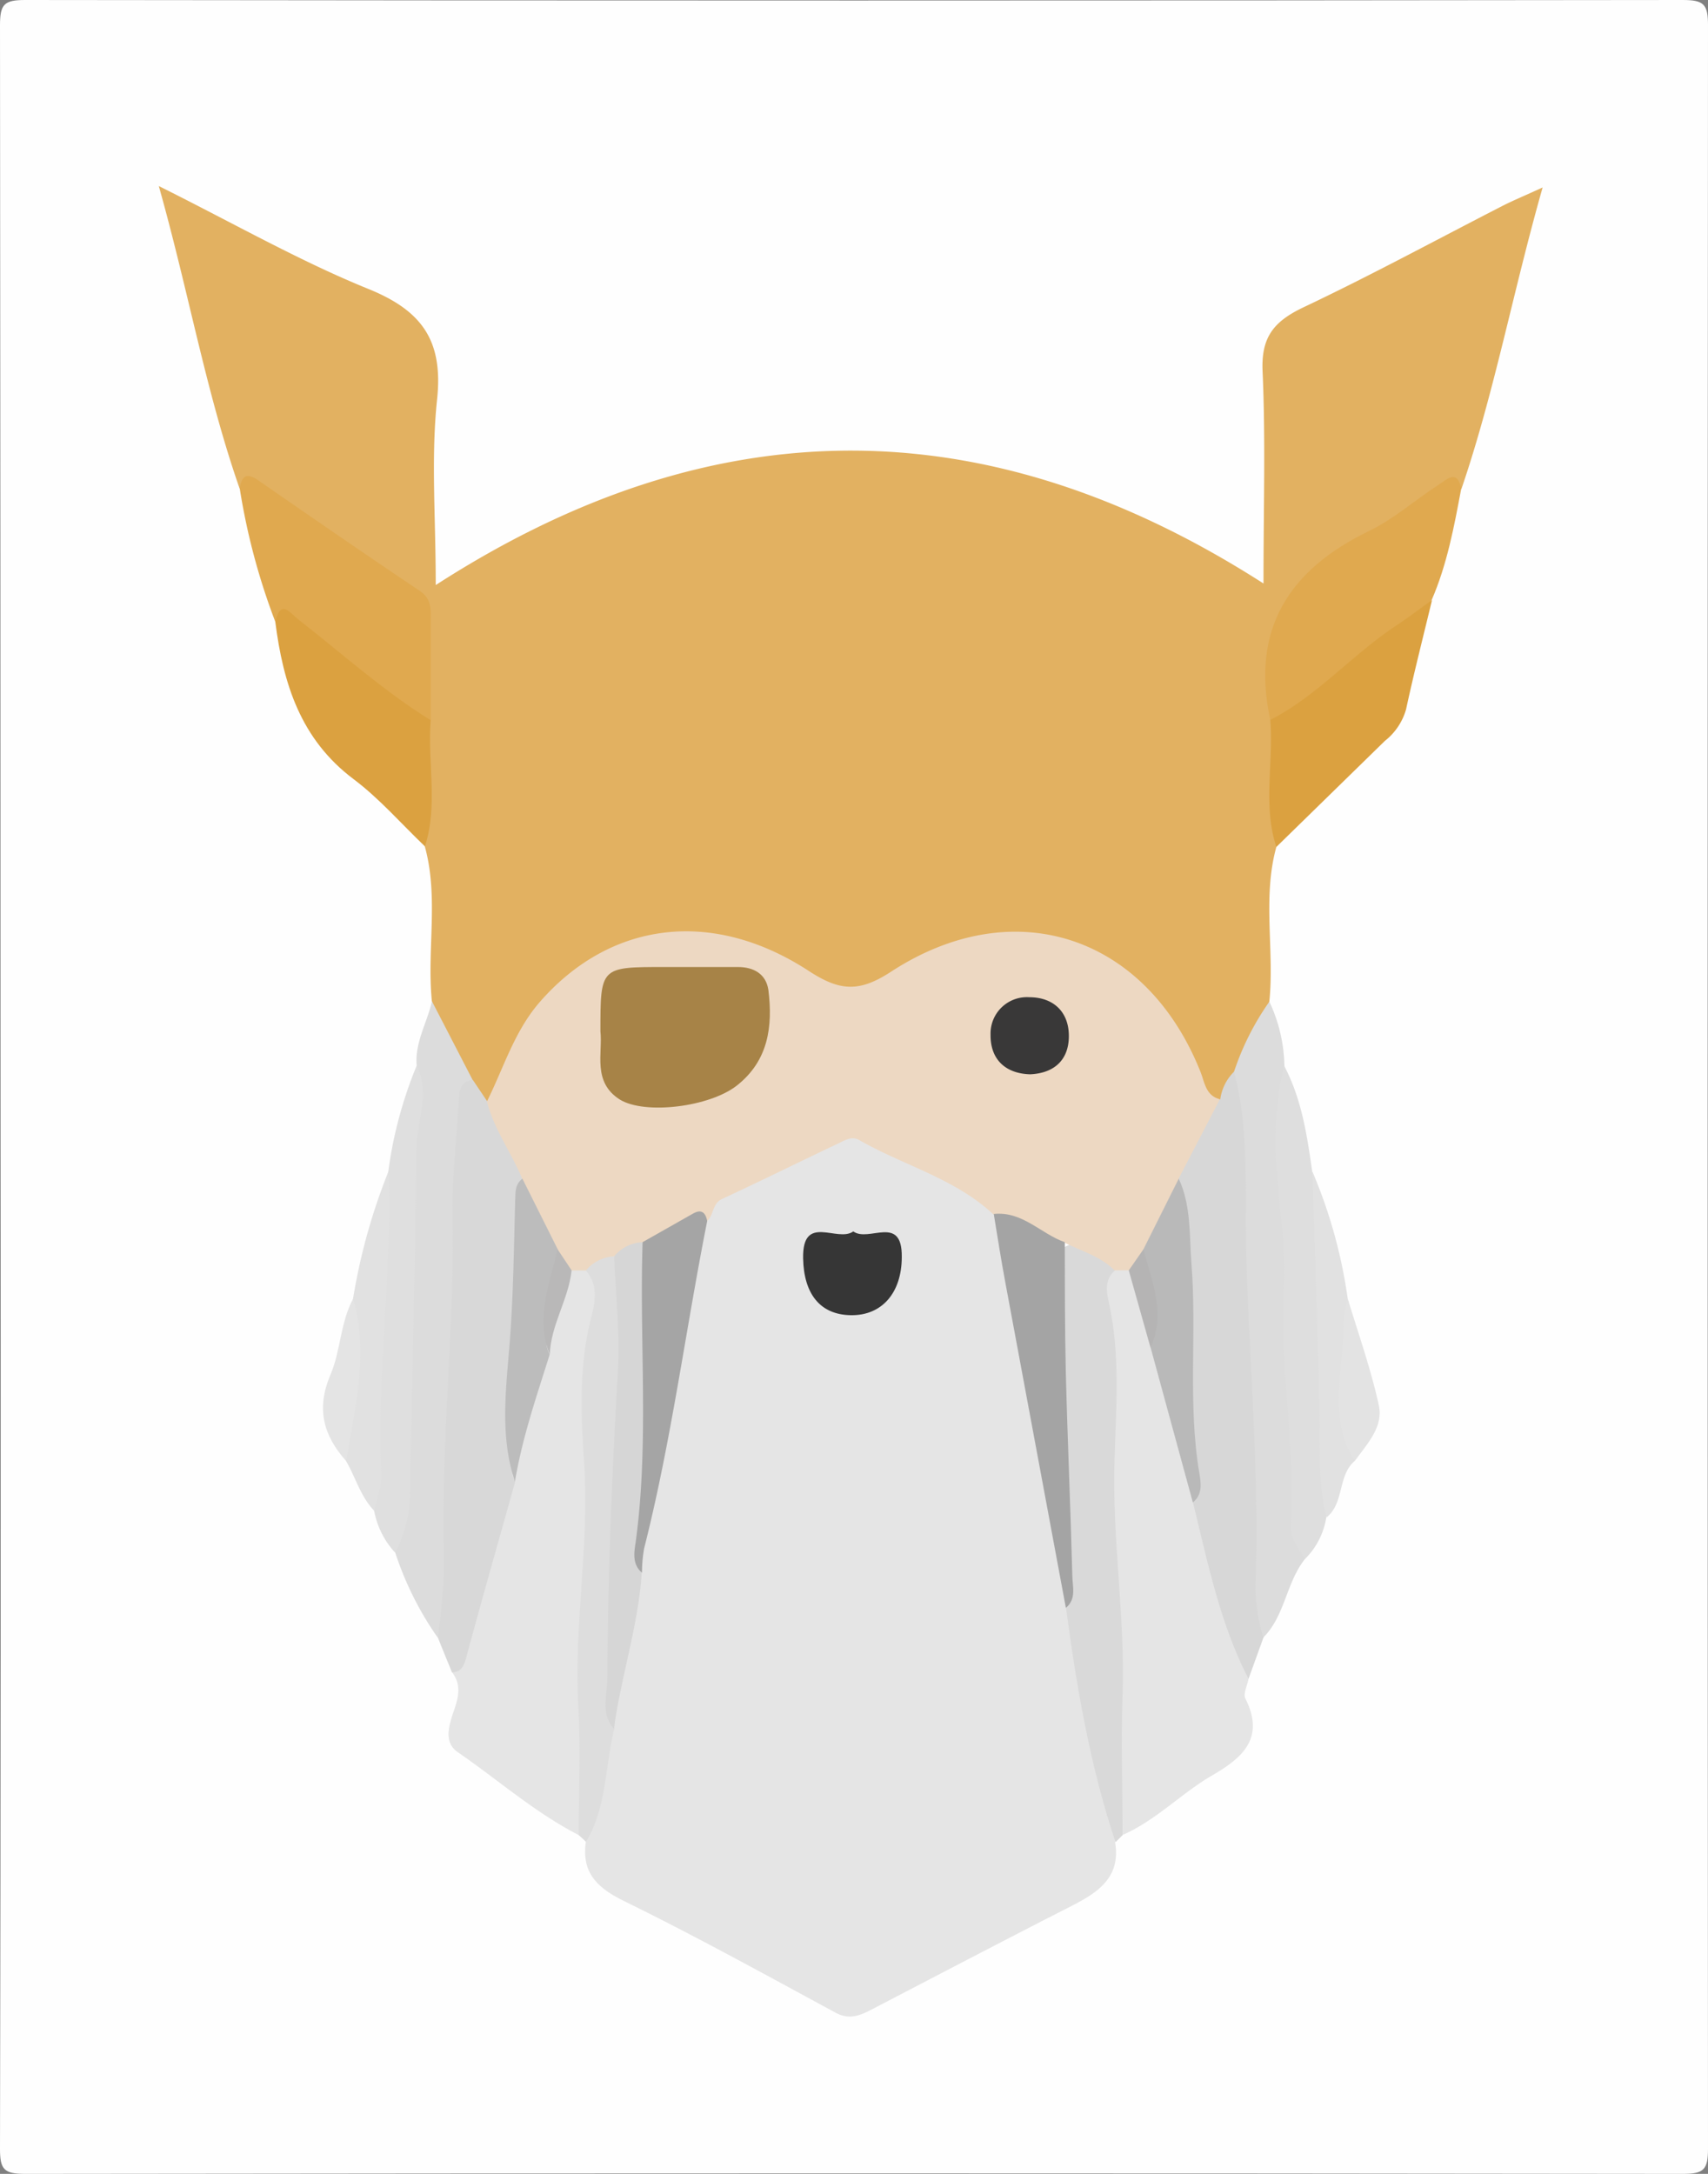 <svg id="Layer_1" data-name="Layer 1" xmlns="http://www.w3.org/2000/svg" viewBox="0 0 242 308"><rect x="0" y="0" width="242" height="308" fill="#808080" stroke="none"/><defs><style>.cls-1{fill:#fefefe;}.cls-2{fill:#e2b161;}.cls-3{fill:#e5e5e5;}.cls-4{fill:#d8d8d8;}.cls-5{fill:#d7d7d7;}.cls-6{fill:#d9d9d9;}.cls-7{fill:#dcdcdc;}.cls-8{fill:#e0a94f;}.cls-9{fill:#dba140;}.cls-10{fill:#ddd;}.cls-11{fill:#dedede;}.cls-12{fill:#dfdfdf;}.cls-13{fill:#e1e1e1;}.cls-14{fill:#e3e3e3;}.cls-15{fill:#e4e4e4;}.cls-16{fill:#edd8c2;}.cls-17{fill:#a4a4a4;}.cls-18{fill:#d6d6d6;}.cls-19{fill:#a5a5a5;}.cls-20{fill:#363636;}.cls-21{fill:#bcbcbc;}.cls-22{fill:#b9b8b8;}.cls-23{fill:#b9b9b9;}.cls-24{fill:#b5b4b4;}.cls-25{fill:#a78347;}.cls-26{fill:#393838;}</style></defs><path class="cls-1" d="M69.18,204q0-75.21-.08-150.42c0-3,.6-3.58,3.58-3.58q117.42.15,234.84,0c3,0,3.58.6,3.58,3.58Q311,204,311.1,354.42c0,3-.6,3.58-3.58,3.58q-117.42-.15-234.84,0c-3,0-3.59-.6-3.58-3.58Q69.26,279.21,69.18,204Z" transform="translate(-69.1 -50)"/><path class="cls-2" d="M130.29,191.86c-.73-7.29,1-14.7-1-21.94-1-5.61-.54-11.27-.6-16.91.24-4.46.11-8.94.14-13.41,0-2.24-.35-4.32-2.36-5.71-6.82-4.7-13.78-9.2-20.58-13.92a4.37,4.37,0,0,0-2.84-.75c-4.75-13.61-7.21-27.8-11.45-42.86,10.68,5.32,19.92,10.61,29.7,14.58,7.62,3.09,10.61,7.34,9.73,15.65s-.19,16.55-.19,26.3c39.23-25.3,78-25.41,117.28-.22,0-10.89.3-20.5-.13-30.07-.21-4.76,1.52-7,5.67-9,9.62-4.55,19-9.65,28.46-14.5,1.43-.72,2.91-1.33,5.55-2.54-4.25,14.94-6.85,29.09-11.51,42.73-3.24.16-5.28,2.63-7.83,4.11-1.73,1-3.36,2.18-5,3.32C250,136.09,250,136.09,250.47,153c-.19,5.66.65,11.35-.53,17-2,7.25-.24,14.67-1,22-.35,3.88-2.75,6.93-4.16,10.38-.88,1.43-1.29,3.23-3.06,4-3.05-.61-3.33-3.4-4.34-5.58-4.26-9.17-10.91-15.46-21.18-17-7.58-1.12-14.58,1.12-20.72,5.4-4.15,2.9-7.36,2.82-11.67.08C166,177.85,149,183.43,141,202.86c-.56,1.36-.87,2.9-2.48,3.54-1.91.13-2.54-1.35-3.34-2.63C133.47,199.84,130.84,196.27,130.29,191.86Z" transform="translate(-69.1 -50)"/><path class="cls-3" d="M227.09,311c.85,5-2.43,7.13-6.2,9.06-9.46,4.82-18.87,9.75-28.29,14.65-1.65.86-3.16,1.51-5.12.45-9.91-5.37-19.79-10.82-29.91-15.79-3.82-1.87-6.08-4-5.47-8.37.22-5.58,2-10.9,2.66-16.41,1.28-7.25,3.14-14.4,3.93-21.74,3.4-16.36,5.65-32.94,9.33-49.24.78-3.15,2.92-5,5.75-6.37,19.72-9.51,12.72-9,33,.73a8.05,8.05,0,0,1,4.34,4.55c3.93,18.32,6.78,36.84,10.41,55.22.89,9.6,3.48,18.89,5.28,28.33A22.8,22.8,0,0,1,227.09,311Z" transform="translate(-69.1 -50)"/><path class="cls-3" d="M151.1,310c-6.17-3.17-11.36-7.76-17-11.65-1.53-1-1.68-2.39-1.21-4.3.55-2.25,2.12-4.67.28-7.09,2.58-9.09,5.5-18.08,7.58-27.3,1.29-6.15,3.16-12.14,4.91-18.17,1.13-4.17,1.56-8.63,4.74-12a3,3,0,0,1,2.57.22c1.95,1.85,1.75,4.24,1.46,6.53-1.07,8.6-.83,17.23-.81,25.86,0,14.44-1.73,28.83-1,43.29A5.9,5.9,0,0,1,151.1,310Z" transform="translate(-69.1 -50)"/><path class="cls-3" d="M246,287.86c-.17.95-.79,2.12-.44,2.81,2.82,5.64-.46,8.41-4.77,10.91s-7.93,6.36-12.65,8.41c-1.59-2.14-1.57-4.66-1.5-7.12.58-20-1.72-40-1.08-60.08a39.31,39.31,0,0,0-.52-6.93c-.3-2.14-.61-4.32,1.13-6.09a3,3,0,0,1,2.54-.34c3.7,2.83,3.22,7.43,4.72,11.19,1.94,7.34,3.78,14.7,5.74,22C241.06,271.15,244.53,279.23,246,287.86Z" transform="translate(-69.1 -50)"/><path class="cls-4" d="M142.1,259.91c-2.31,8.25-4.66,16.48-6.89,24.74-.34,1.24-.61,2.21-2.07,2.3-.67-1.65-1.35-3.29-2-4.94-1.7-4.86-.57-9.82-.67-14.76-.31-15.14,1.63-30.2,1.13-45.33-.17-5.18.91-10.26,1.23-15.4.11-1.7-.05-4.43,3.26-3.52l2.06,3.07c3.09,3.44,5.38,7.26,5.53,12.06a377.16,377.16,0,0,1-2,39.91A2.68,2.68,0,0,0,142.1,259.91Z" transform="translate(-69.1 -50)"/><path class="cls-5" d="M246,287.86c-4.06-7.87-5.77-16.47-7.88-25-2.43-14.85-.82-29.94-2.56-44.83a16.34,16.34,0,0,1,6.44-12.3,6.75,6.75,0,0,1,2-3.94c2.38,1.87,2.5,4.59,2.57,7.23.54,21.87,2,43.71,2.09,65.59,0,2.47.26,5-.54,7.38Z" transform="translate(-69.1 -50)"/><path class="cls-6" d="M227.08,230c-1.54,1.31-1.19,3.11-.85,4.64,1.62,7.37,1,14.84.78,22.23-.36,11.14,1.53,22.16,1.14,33.28-.23,6.62,0,13.24,0,19.86l-1,1c-3.58-10.78-5.51-21.9-7-33.12.52-6.27-.74-12.43-1.11-18.64-.64-10.72-1-21.43.14-32.14C222.47,225.05,224.77,225.89,227.08,230Z" transform="translate(-69.1 -50)"/><path class="cls-7" d="M136.06,203c-1.41.19-1.85,1.08-1.93,2.42-.29,5.6-1,11.21-.92,16.8.3,15.41-1.49,30.76-1.28,46.18a71,71,0,0,1-.82,13.61,45.6,45.6,0,0,1-6-12c.28-19.6,1.52-39.18,1.7-58.8,0-3.39,1.23-6.77,1.33-10.23-.29-3.28,1.48-6.07,2.16-9.12Z" transform="translate(-69.1 -50)"/><path class="cls-7" d="M248.1,282A23.8,23.8,0,0,1,247,274.2c.53-15.26-.83-30.49-1.31-45.71-.29-8.83.56-17.9-1.74-26.66a37.87,37.87,0,0,1,5-9.91,22.15,22.15,0,0,1,2.13,9c1.15,7.87,1,15.86,1.22,23.74.43,15.4,1.33,30.78,1.73,46.18C251.32,274.21,251.19,278.91,248.1,282Z" transform="translate(-69.1 -50)"/><path class="cls-8" d="M103.07,119.22c.27-1.74.91-2.35,2.61-1.17,7.6,5.27,15.23,10.52,22.9,15.67,1.75,1.17,1.55,2.76,1.55,4.39q0,7,0,13.93c-2.33.83-3.67-.9-5.18-2.07-4.17-3.24-8.37-6.44-12.5-9.73-1.28-1-2.48-2.24-4.33-2.11A93.74,93.74,0,0,1,103.07,119.22Z" transform="translate(-69.1 -50)"/><path class="cls-8" d="M249.08,152c-2.77-12.84,2.62-21.27,14-26.77,3.53-1.71,6.57-4.43,9.9-6.58,1.08-.7,2.62-2.26,3.15.61-1,5.36-2,10.72-4.18,15.75-5.47,6.67-13.09,10.79-19.42,16.45C251.62,152.36,250.44,153.14,249.08,152Z" transform="translate(-69.1 -50)"/><path class="cls-9" d="M249.08,152c6.65-3.41,11.54-9.17,17.69-13.26,1.78-1.18,3.49-2.48,5.23-3.73-1.24,5.16-2.56,10.31-3.68,15.49a8.7,8.7,0,0,1-3,4.47L249.94,170C248,164.06,249.57,158,249.08,152Z" transform="translate(-69.1 -50)"/><path class="cls-9" d="M108.11,138.13c.76-3.38,2.1-1.26,3.29-.34,6.19,4.82,12,10.09,18.72,14.25-.46,6,1.07,12-.81,17.88-3.35-3.2-6.43-6.76-10.1-9.52C111.68,154.75,109.22,146.84,108.11,138.13Z" transform="translate(-69.1 -50)"/><path class="cls-10" d="M151.1,310c0-6.1.29-12.22-.06-18.31-.65-11.44,1.59-22.75.83-34.29-.45-6.69-.79-13.89,1-20.77.55-2.06,1.06-4.63-.79-6.64.74-2.83,2.29-3.32,4.61-1.6,1.81,5,1.19,10.21,1.2,15.24,0,6.91-.1,13.88-.76,20.82-1,10.13-.21,20.35-1,30.5-1.32,5.35-1.05,11.09-4,16Z" transform="translate(-69.1 -50)"/><path class="cls-11" d="M254,270.88c-.93-1.54-2.12-2.88-2-4.94.66-11.13-1.62-22.17-1-33.31.29-5.14-.47-10.23-.89-15.34a49.87,49.87,0,0,1,.91-16.33c2.5,4.69,3.26,9.84,4,15,2.84,16.25,3.1,32.61,2,49A10.57,10.57,0,0,1,254,270.88Z" transform="translate(-69.1 -50)"/><path class="cls-12" d="M128.13,201c2,3.89,0,7.79,0,11.69-.24,16.58-.65,33.15-.94,49.73A19.6,19.6,0,0,1,125.1,270a12,12,0,0,1-3-6c-1.17-7.43-.69-14.92-.33-22.35.41-8.58.49-17.24,2.35-25.71A59.89,59.89,0,0,1,128.13,201Z" transform="translate(-69.1 -50)"/><path class="cls-13" d="M124.13,216c.58,14.27-1.66,28.46-1,42.73.08,1.76-.62,3.55-1,5.33-1.94-2-2.63-4.71-4-7.06-1.18-3.94-.24-7.83.3-11.73.53-3.73-.09-7.54.69-11.25A84.68,84.68,0,0,1,124.13,216Z" transform="translate(-69.1 -50)"/><path class="cls-13" d="M257.05,265c-1.24-4.87-.91-9.84-1-14.79-.25-11.41-.63-22.81-1-34.22a71,71,0,0,1,5,18c1,7.65-.09,15.37,1,23C258.6,259.08,259.61,262.92,257.05,265Z" transform="translate(-69.1 -50)"/><path class="cls-14" d="M261.05,257c-3.94-6.26-1.52-13.05-1.59-19.63a17.39,17.39,0,0,1,.6-3.38c1.5,5,3.29,10,4.4,15.12C265.13,252.16,262.8,254.59,261.05,257Z" transform="translate(-69.1 -50)"/><path class="cls-15" d="M119.14,234c2.22,7.77.28,15.36-1,23-3.22-3.61-4.27-7.42-2.23-12.19C117.39,241.35,117.31,237.36,119.14,234Z" transform="translate(-69.1 -50)"/><path class="cls-16" d="M156.12,228a5.56,5.56,0,0,0-4,2l-2,0c-1.58-.29-2.35-1.5-3.12-2.72-1.34-3.41-4.24-6.23-3.91-10.28-1.54-3.71-4-7-5-10.94,2.36-4.72,3.85-9.86,7.41-14,9.92-11.46,24.42-13.48,38.2-4.49,4.35,2.84,7.1,3.07,11.62.12,17.49-11.41,36.2-5.11,43.88,14.19.58,1.46.73,3.36,2.74,3.86L236.09,217c.3,4.1-2.65,7-4,10.48-.82,1.08-1.08,2.88-3.08,2.5l-2,0c-2-2-4.7-2.71-7.11-3.94-4,.35-6.72-2.67-10.07-4-5.45-5.09-12.72-6.91-19-10.52-1-.57-2,0-2.83.43-5.54,2.61-11,5.33-16.59,7.92-1.44.67-1.14,2.34-2.19,3.17-3.47-.05-5.74,2.63-8.68,3.8C159.13,227.27,157.75,228.1,156.12,228Z" transform="translate(-69.1 -50)"/><path class="cls-17" d="M209.9,222c4.07-.43,6.67,2.81,10.07,4,0,6.13,0,12.27.14,18.4.24,9.59.67,19.17.92,28.75,0,1.57.65,3.36-.91,4.66q-4.29-23.06-8.58-46.11C210.94,228.5,210.44,225.25,209.9,222Z" transform="translate(-69.1 -50)"/><path class="cls-18" d="M156.12,228a5.5,5.5,0,0,1,4-2c1.84,1.88,1.54,4.29,1.5,6.55-.24,12.33,1.09,24.74-1.92,36.93a4.27,4.27,0,0,0,.33,3.36c-.5,7.52-2.94,14.69-3.95,22.11-1.91-2.17-.94-4.79-.93-7.17.07-14.33.65-28.64,1.47-43C157,239.35,156.34,233.6,156.12,228Z" transform="translate(-69.1 -50)"/><path class="cls-19" d="M160.06,272.83c-1.53-1.32-1.05-3.15-.85-4.66,1.86-14,.47-28.13.94-42.18l7.15-4.05c1.22-.68,1.77-.11,2,1.06-3.07,15.45-5.06,31.11-8.94,46.4A20.53,20.53,0,0,0,160.06,272.83Z" transform="translate(-69.1 -50)"/><path class="cls-20" d="M190,224.47c2.19,1.6,6.93-2.48,6.87,3.61,0,5.08-2.81,8.33-7.22,8.26s-6.66-3.08-6.76-8.05C182.77,221.84,187.74,226.1,190,224.47Z" transform="translate(-69.1 -50)"/><path class="cls-21" d="M143.12,217l5,10a22.42,22.42,0,0,1-1,9.65c-.59,1.68-1,3.49-.14,5.27-1.86,5.94-3.9,11.83-4.92,18-2.21-6.58-1.22-13.42-.72-20s.57-13.16.75-19.74C142.16,219,142,217.83,143.12,217Z" transform="translate(-69.1 -50)"/><path class="cls-22" d="M147,241.91c-2.11-5.15,0-10,1.09-14.92l2,3C149.65,234.12,147.14,237.7,147,241.91Z" transform="translate(-69.1 -50)"/><path class="cls-23" d="M231.11,227l5-10c1.78,3.82,1.49,8,1.8,12,.79,9.87-.55,19.84,1.12,29.72.23,1.37.51,3-.92,4.15q-3-11-6-22C233,236.2,230.14,231.75,231.11,227Z" transform="translate(-69.1 -50)"/><path class="cls-24" d="M231.11,227c1.18,4.58,3.22,9.1,1,13.93q-1.54-5.48-3.08-10.94Z" transform="translate(-69.1 -50)"/><path class="cls-25" d="M154.17,196.11c0-9.1,0-9.1,9-9.1,3.49,0,7,0,10.47,0,2.28,0,4,1,4.33,3.26.64,5.15,0,10-4.44,13.51-3.86,3.06-13.06,4.2-16.62,2C153,203.29,154.52,199.23,154.17,196.11Z" transform="translate(-69.1 -50)"/><path class="cls-26" d="M215.05,202.21c-3.58-.11-5.64-2.19-5.6-5.6a5.15,5.15,0,0,1,5.48-5.32c3.48,0,5.68,2.14,5.61,5.65C220.48,200.17,218.48,202.06,215.05,202.21Z" transform="translate(-69.1 -50)"/></svg>